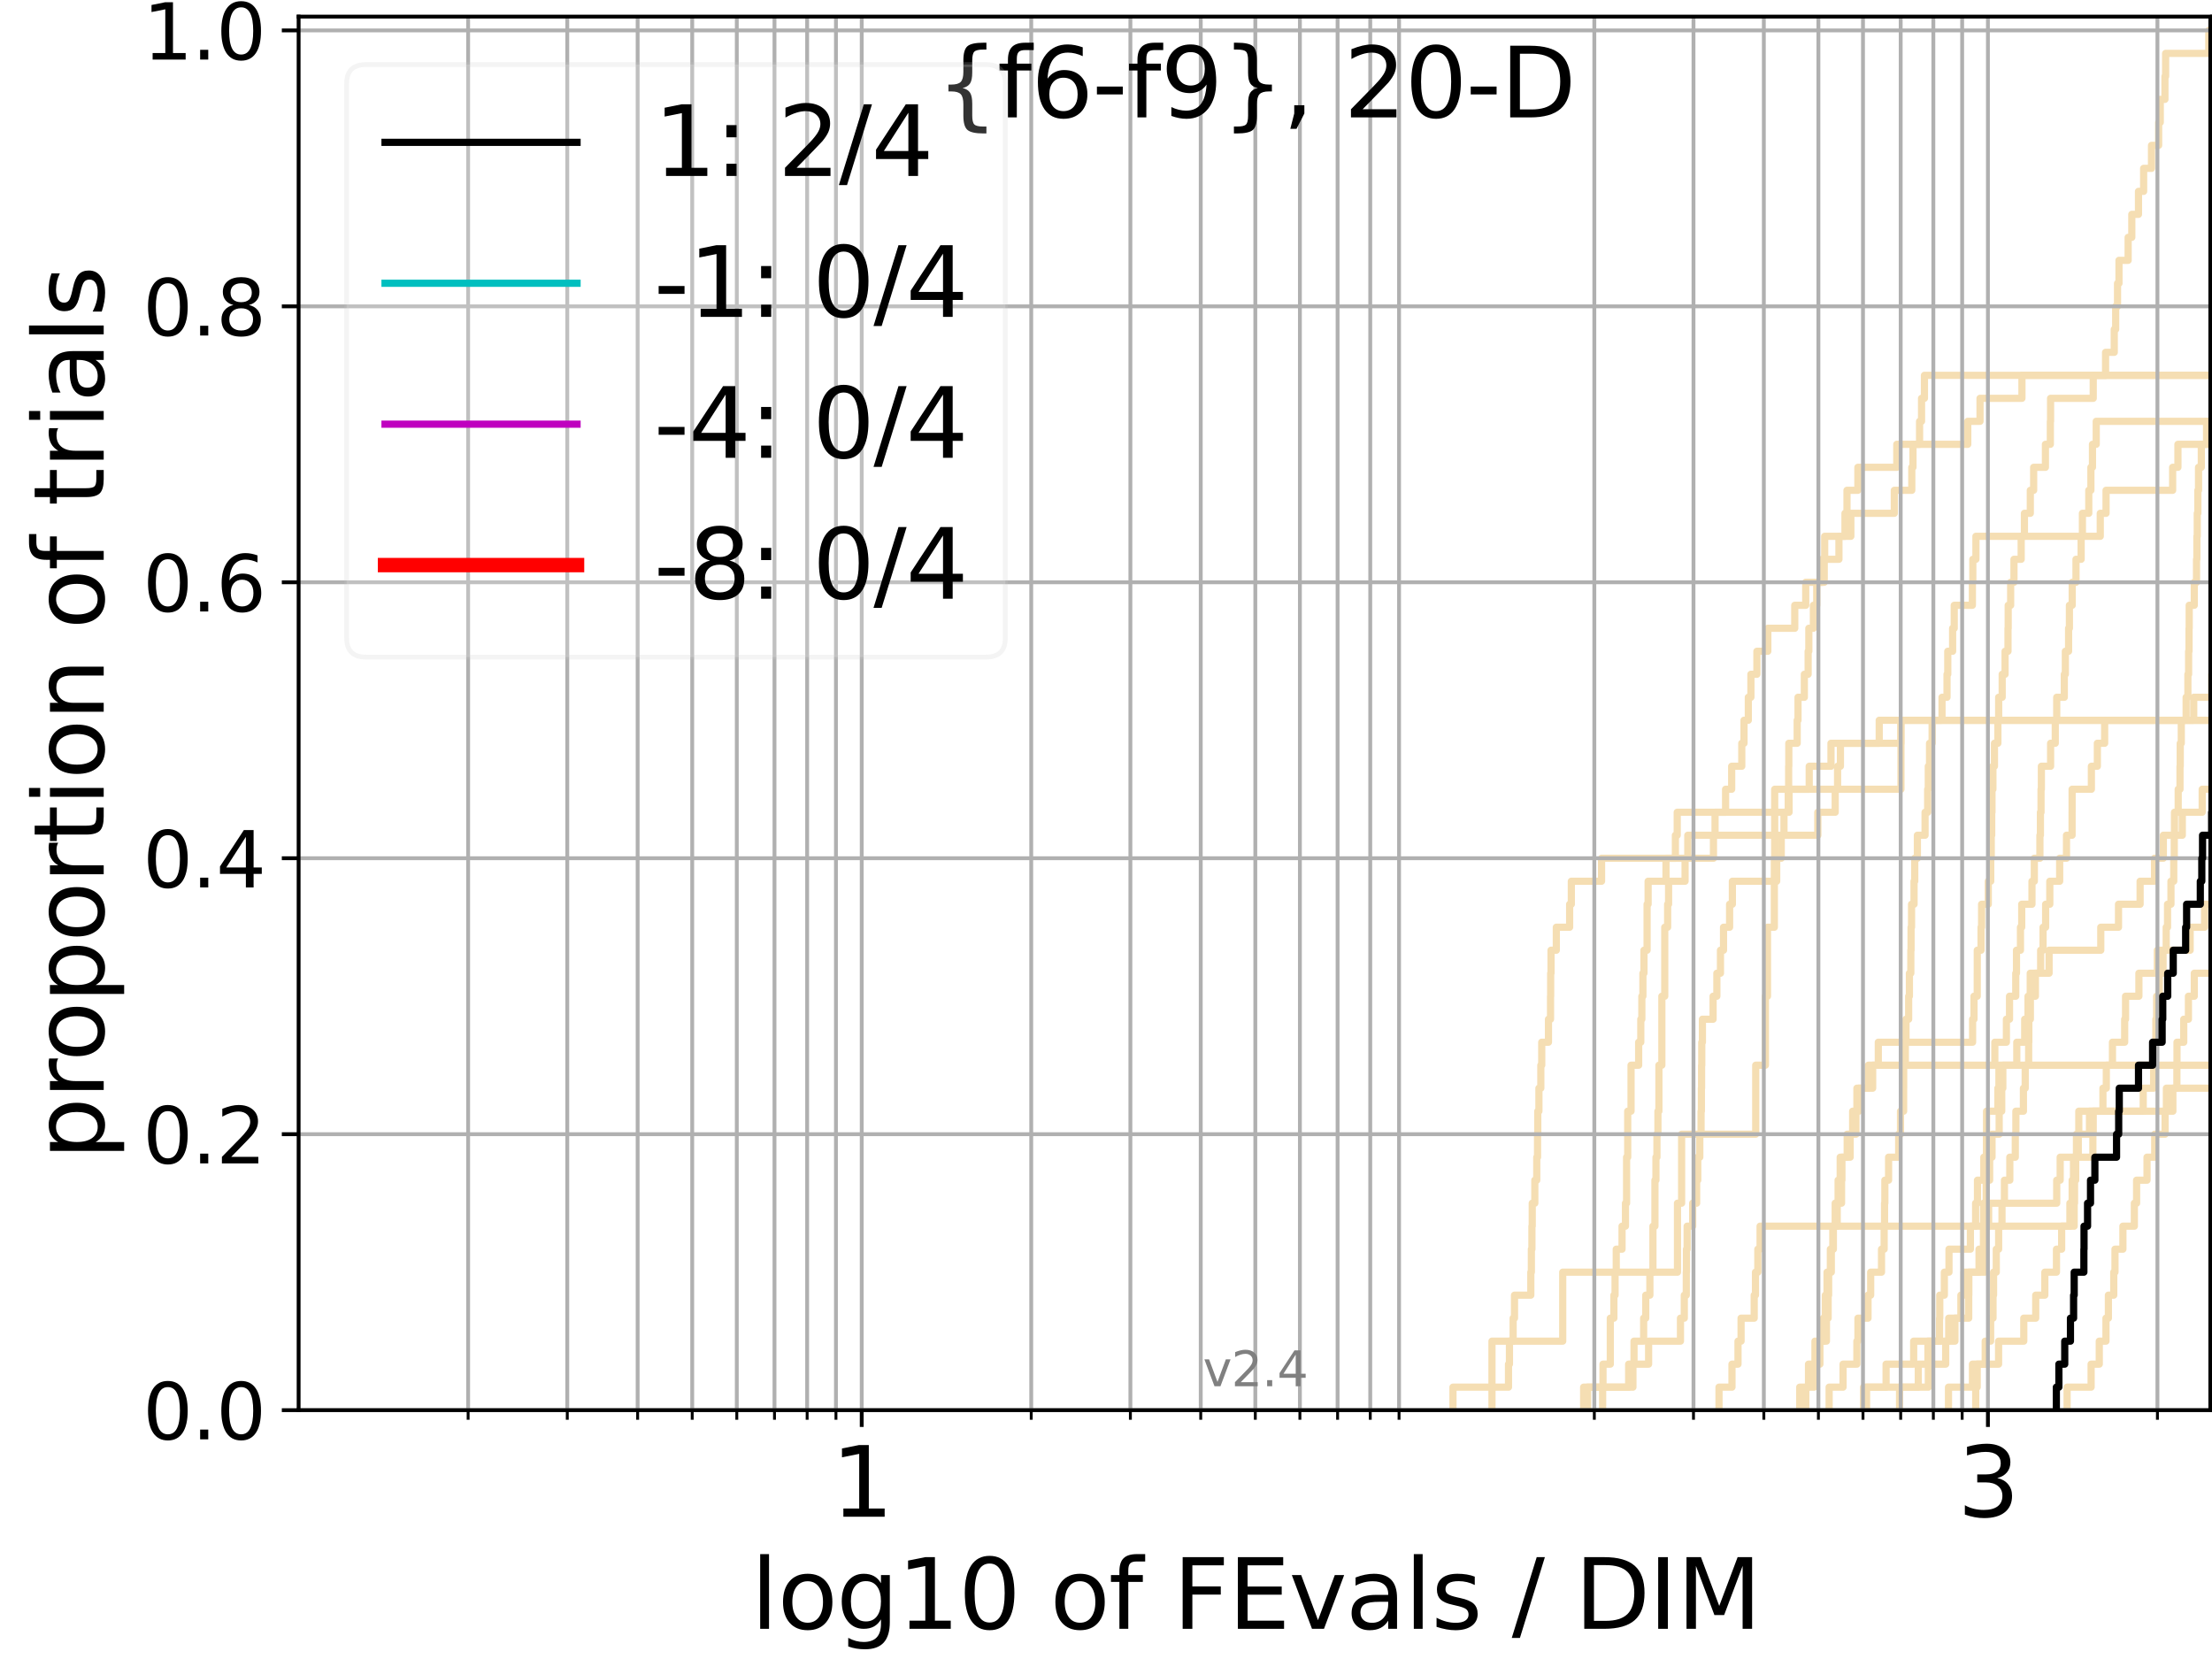 <?xml version="1.0" encoding="utf-8" standalone="no"?>
<!DOCTYPE svg PUBLIC "-//W3C//DTD SVG 1.1//EN"
  "http://www.w3.org/Graphics/SVG/1.1/DTD/svg11.dtd">
<svg height="345.6pt" version="1.1" viewBox="0 0 460.8 345.6" width="460.8pt" xmlns="http://www.w3.org/2000/svg" xmlns:xlink="http://www.w3.org/1999/xlink">
 <defs>
  <style type="text/css">*{stroke-linecap:butt;stroke-linejoin:round;}</style>
 </defs>
 <g id="figure_1">
  <g id="patch_1">
   <path d="M 0 345.6 
L 460.8 345.6 
L 460.8 0 
L 0 0 
z
" style="fill:#ffffff;"/>
  </g>
  <g id="axes_1">
   <g id="patch_2">
    <path d="M 62.208 293.76 
L 460.8 293.76 
L 460.8 3.456 
L 62.208 3.456 
z
" style="fill:#ffffff;"/>
   </g>
   <g id="line2d_1">
    <path clip-path="url(#pabe482c6bd)" d="M 329.902 293.76 
L 329.902 288.97 
L 333.93 288.97 
L 333.93 284.179 
L 335.456 284.179 
L 335.456 279.389 
L 335.456 279.389 
L 335.456 274.598 
L 336.202 274.598 
L 336.202 269.808 
L 336.448 269.808 
L 336.448 265.017 
L 336.693 265.017 
L 336.693 260.227 
L 337.902 260.227 
L 337.902 255.436 
L 338.613 255.436 
L 338.613 250.646 
L 338.848 250.646 
L 338.848 245.855 
L 338.848 245.855 
L 338.848 241.065 
L 339.082 241.065 
L 339.082 236.274 
L 339.082 236.274 
L 339.082 231.484 
L 339.777 231.484 
L 339.777 226.693 
L 339.777 226.693 
L 339.777 221.903 
L 341.363 221.903 
L 341.363 217.112 
L 341.808 217.112 
L 341.808 212.322 
L 342.028 212.322 
L 342.028 207.531 
L 342.248 207.531 
L 342.248 202.741 
L 342.467 202.741 
L 342.467 197.95 
L 343.118 197.95 
L 343.118 193.16 
L 343.118 193.16 
L 343.118 188.369 
L 343.333 188.369 
L 343.333 183.579 
L 347.057 183.579 
L 347.057 178.788 
L 349.014 178.788 
L 349.014 173.998 
L 349.397 173.998 
L 349.397 169.207 
L 372.694 169.207 
L 372.694 164.417 
L 376.893 164.417 
L 376.893 159.626 
L 381.429 159.626 
L 381.429 154.836 
L 391.476 154.836 
L 391.476 150.045 
L 391.476 150.045 
L 391.476 150.045 
L 460.8 150.045 
" style="fill:none;stroke:#f5deb3;stroke-linecap:square;stroke-width:1.5;"/>
   </g>
   <g id="line2d_2"/>
   <g id="line2d_3">
    <path clip-path="url(#pabe482c6bd)" d="M 330.721 293.76 
L 330.721 288.97 
L 339.281 288.97 
L 339.281 284.179 
L 343.435 284.179 
L 343.435 279.389 
L 350.073 279.389 
L 350.073 274.598 
L 350.872 274.598 
L 350.872 269.808 
L 351.285 269.808 
L 351.285 265.017 
L 351.32 265.017 
L 351.32 260.227 
L 351.46 260.227 
L 351.46 255.436 
L 352.614 255.436 
L 352.614 250.646 
L 353.442 250.646 
L 353.442 245.855 
L 353.676 245.855 
L 353.676 241.065 
L 354.1 241.065 
L 354.1 236.274 
L 354.364 236.274 
L 354.364 231.484 
L 354.43 231.484 
L 354.43 226.693 
L 354.471 226.693 
L 354.471 221.903 
L 354.512 221.903 
L 354.512 217.112 
L 354.643 217.112 
L 354.643 212.322 
L 356.87 212.322 
L 356.87 207.531 
L 357.655 207.531 
L 357.655 202.741 
L 358.406 202.741 
L 358.406 197.95 
L 359.041 197.95 
L 359.041 193.16 
L 360.309 193.16 
L 360.309 188.369 
L 360.884 188.369 
L 360.884 183.579 
L 370.119 183.579 
L 370.119 178.788 
L 371.065 178.788 
L 371.065 173.998 
L 371.637 173.998 
L 371.637 169.207 
L 372.521 169.207 
L 372.521 164.417 
L 372.607 164.417 
L 372.607 159.626 
L 372.642 159.626 
L 372.642 154.836 
L 374.388 154.836 
L 374.388 150.045 
L 374.56 150.045 
L 374.56 145.255 
L 375.878 145.255 
L 375.878 140.464 
L 376.67 140.464 
L 376.67 135.674 
L 376.813 135.674 
L 376.813 130.883 
L 377.763 130.883 
L 377.763 126.093 
L 378.46 126.093 
L 378.46 121.302 
L 380.021 121.302 
L 380.021 116.512 
L 383.086 116.512 
L 383.086 111.721 
L 385.564 111.721 
L 385.564 106.931 
L 394.622 106.931 
L 394.622 102.14 
L 398.261 102.14 
L 398.261 97.35 
L 398.508 97.35 
L 398.508 92.559 
L 399.884 92.559 
L 399.884 87.769 
L 400.293 87.769 
L 400.293 82.978 
L 400.897 82.978 
L 400.897 78.188 
L 400.897 78.188 
L 400.897 78.188 
L 460.8 78.188 
" style="fill:none;stroke:#f5deb3;stroke-linecap:square;stroke-width:1.5;"/>
   </g>
   <g id="line2d_4">
    <path clip-path="url(#pabe482c6bd)" d="M 395.712 293.76 
L 395.712 288.97 
L 401.707 288.97 
L 401.707 284.179 
L 405.323 284.179 
L 405.323 279.389 
L 405.954 279.389 
L 405.954 274.598 
L 410.118 274.598 
L 410.118 269.808 
L 410.143 269.808 
L 410.143 265.017 
L 412.273 265.017 
L 412.273 260.227 
L 413.189 260.227 
L 413.189 255.436 
L 413.21 255.436 
L 413.21 250.646 
L 413.76 250.646 
L 413.76 245.855 
L 414.478 245.855 
L 414.478 241.065 
L 414.976 241.065 
L 414.976 236.274 
L 416.467 236.274 
L 416.467 231.484 
L 416.995 231.484 
L 416.995 226.693 
L 417.225 226.693 
L 417.225 221.903 
L 420.134 221.903 
L 420.134 217.112 
L 421.782 217.112 
L 421.782 212.322 
L 422.476 212.322 
L 422.476 207.531 
L 422.935 207.531 
L 422.935 202.741 
L 426.863 202.741 
L 426.863 197.95 
L 437.631 197.95 
L 437.631 193.16 
L 441.325 193.16 
L 441.325 188.369 
L 445.823 188.369 
L 445.823 183.579 
L 448.826 183.579 
L 448.826 178.788 
L 450.661 178.788 
L 450.661 173.998 
L 454.615 173.998 
L 454.615 169.207 
L 458.757 169.207 
L 458.757 164.417 
L 461.8 164.417 
" style="fill:none;stroke:#f5deb3;stroke-linecap:square;stroke-width:1.5;"/>
   </g>
   <g id="line2d_5"/>
   <g id="line2d_6"/>
   <g id="line2d_7">
    <path clip-path="url(#pabe482c6bd)" d="M 376.179 293.76 
L 376.179 288.97 
L 376.744 288.97 
L 376.744 284.179 
L 379.118 284.179 
L 379.118 279.389 
L 379.847 279.389 
L 379.847 274.598 
L 380.254 274.598 
L 380.254 269.808 
L 380.605 269.808 
L 380.605 265.017 
L 381.497 265.017 
L 381.497 260.227 
L 381.925 260.227 
L 381.925 255.436 
L 382.302 255.436 
L 382.302 250.646 
L 383.631 250.646 
L 383.631 245.855 
L 383.705 245.855 
L 383.705 241.065 
L 384.804 241.065 
L 384.804 236.274 
L 386.628 236.274 
L 386.628 231.484 
L 386.828 231.484 
L 386.828 226.693 
L 389.217 226.693 
L 389.217 221.903 
L 415.559 221.903 
L 415.559 217.112 
L 417.97 217.112 
L 417.97 212.322 
L 418.622 212.322 
L 418.622 207.531 
L 419.919 207.531 
L 419.919 202.741 
L 420.071 202.741 
L 420.071 197.95 
L 420.898 197.95 
L 420.898 193.16 
L 421.16 193.16 
L 421.16 188.369 
L 423.298 188.369 
L 423.298 183.579 
L 423.787 183.579 
L 423.787 178.788 
L 424.949 178.788 
L 424.949 173.998 
L 425.058 173.998 
L 425.058 169.207 
L 425.185 169.207 
L 425.185 164.417 
L 425.257 164.417 
L 425.257 159.626 
L 427.179 159.626 
L 427.179 154.836 
L 428.15 154.836 
L 428.15 150.045 
L 428.453 150.045 
L 428.453 145.255 
L 430.033 145.255 
L 430.033 140.464 
L 430.249 140.464 
L 430.249 135.674 
L 430.924 135.674 
L 430.924 130.883 
L 431.097 130.883 
L 431.097 126.093 
L 431.68 126.093 
L 431.68 121.302 
L 432.466 121.302 
L 432.466 116.512 
L 433.539 116.512 
L 433.539 111.721 
L 433.804 111.721 
L 433.804 106.931 
L 435.13 106.931 
L 435.13 102.14 
L 435.573 102.14 
L 435.573 97.35 
L 435.901 97.35 
L 435.901 92.559 
L 436.683 92.559 
L 436.683 87.769 
L 461.8 87.769 
" style="fill:none;stroke:#f5deb3;stroke-linecap:square;stroke-width:1.5;"/>
   </g>
   <g id="line2d_8">
    <path clip-path="url(#pabe482c6bd)" style="fill:none;stroke:#f5deb3;stroke-linecap:square;stroke-width:1.5;"/>
   </g>
   <g id="line2d_9">
    <path clip-path="url(#pabe482c6bd)" d="M 374.913 293.76 
L 374.913 288.97 
L 377.909 288.97 
L 377.909 284.179 
L 378.09 284.179 
L 378.09 279.389 
L 380.482 279.389 
L 380.482 274.598 
L 380.835 274.598 
L 380.835 269.808 
L 380.938 269.808 
L 380.938 265.017 
L 381.298 265.017 
L 381.298 260.227 
L 381.81 260.227 
L 381.81 255.436 
L 382.724 255.436 
L 382.724 250.646 
L 382.912 250.646 
L 382.912 245.855 
L 383.348 245.855 
L 383.348 241.065 
L 385.425 241.065 
L 385.425 236.274 
L 385.941 236.274 
L 385.941 231.484 
L 387.227 231.484 
L 387.227 226.693 
L 390.111 226.693 
L 390.111 221.903 
L 391.285 221.903 
L 391.285 217.112 
L 410.93 217.112 
L 410.93 212.322 
L 411.217 212.322 
L 411.217 207.531 
L 411.897 207.531 
L 411.897 202.741 
L 411.902 202.741 
L 411.902 197.95 
L 412.686 197.95 
L 412.686 193.16 
L 412.804 193.16 
L 412.804 188.369 
L 414.199 188.369 
L 414.199 183.579 
L 414.708 183.579 
L 414.708 178.788 
L 414.811 178.788 
L 414.811 173.998 
L 414.911 173.998 
L 414.911 169.207 
L 414.969 169.207 
L 414.969 164.417 
L 415.159 164.417 
L 415.159 159.626 
L 415.482 159.626 
L 415.482 154.836 
L 416.196 154.836 
L 416.196 150.045 
L 416.358 150.045 
L 416.358 145.255 
L 417.093 145.255 
L 417.093 140.464 
L 417.693 140.464 
L 417.693 135.674 
L 418.302 135.674 
L 418.302 130.883 
L 418.344 130.883 
L 418.344 126.093 
L 418.857 126.093 
L 418.857 121.302 
L 419.547 121.302 
L 419.547 116.512 
L 421.049 116.512 
L 421.049 111.721 
L 421.725 111.721 
L 421.725 106.931 
L 422.95 106.931 
L 422.95 102.14 
L 423.648 102.14 
L 423.648 97.35 
L 426.098 97.35 
L 426.098 92.559 
L 427.124 92.559 
L 427.124 87.769 
L 427.172 87.769 
L 427.172 82.978 
L 436.059 82.978 
L 436.059 78.188 
L 438.629 78.188 
L 438.629 73.397 
L 440.439 73.397 
L 440.439 68.607 
L 440.734 68.607 
L 440.734 63.816 
L 441.121 63.816 
L 441.121 59.026 
L 441.423 59.026 
L 441.423 54.235 
L 443.33 54.235 
L 443.33 49.445 
L 444.093 49.445 
L 444.093 44.654 
L 445.485 44.654 
L 445.485 39.864 
L 446.557 39.864 
L 446.557 35.073 
L 448.197 35.073 
L 448.197 30.283 
L 449.685 30.283 
L 449.685 25.492 
L 450.023 25.492 
L 450.023 20.702 
L 450.997 20.702 
L 450.997 15.911 
L 451.14 15.911 
L 451.14 11.121 
L 460.135 11.121 
L 460.135 6.33 
L 460.135 6.33 
L 460.135 6.33 
L 460.8 6.33 
" style="fill:none;stroke:#f5deb3;stroke-linecap:square;stroke-width:1.5;"/>
   </g>
   <g id="line2d_10">
    <path clip-path="url(#pabe482c6bd)" style="fill:none;stroke:#f5deb3;stroke-linecap:square;stroke-width:1.5;"/>
   </g>
   <g id="line2d_11">
    <path clip-path="url(#pabe482c6bd)" d="M 388.842 293.76 
L 388.842 288.97 
L 392.905 288.97 
L 392.905 284.179 
L 398.653 284.179 
L 398.653 279.389 
L 407.253 279.389 
L 407.253 274.598 
L 408.491 274.598 
L 408.491 269.808 
L 409.136 269.808 
L 409.136 265.017 
L 413.484 265.017 
L 413.484 260.227 
L 413.551 260.227 
L 413.551 255.436 
L 414.27 255.436 
L 414.27 250.646 
L 428.451 250.646 
L 428.451 245.855 
L 429.172 245.855 
L 429.172 241.065 
L 432.945 241.065 
L 432.945 236.274 
L 435.275 236.274 
L 435.275 231.484 
L 452.649 231.484 
L 452.649 226.693 
L 461.8 226.693 
" style="fill:none;stroke:#f5deb3;stroke-linecap:square;stroke-width:1.5;"/>
   </g>
   <g id="line2d_12">
    <path clip-path="url(#pabe482c6bd)" d="M 333.856 293.76 
L 333.856 288.97 
L 340.17 288.97 
L 340.17 284.179 
L 340.398 284.179 
L 340.398 279.389 
L 342.404 279.389 
L 342.404 274.598 
L 342.84 274.598 
L 342.84 269.808 
L 343.699 269.808 
L 343.699 265.017 
L 344.335 265.017 
L 344.335 260.227 
L 344.335 260.227 
L 344.335 255.436 
L 344.754 255.436 
L 344.754 250.646 
L 344.754 250.646 
L 344.754 245.855 
L 344.962 245.855 
L 344.962 241.065 
L 345.17 241.065 
L 345.17 236.274 
L 345.376 236.274 
L 345.376 231.484 
L 345.582 231.484 
L 345.582 226.693 
L 345.582 226.693 
L 345.582 221.903 
L 346.195 221.903 
L 346.195 217.112 
L 346.195 217.112 
L 346.195 212.322 
L 346.195 212.322 
L 346.195 207.531 
L 346.8 207.531 
L 346.8 202.741 
L 346.8 202.741 
L 346.8 197.95 
L 346.8 197.95 
L 346.8 193.16 
L 347.398 193.16 
L 347.398 188.369 
L 347.596 188.369 
L 347.596 183.579 
L 351.031 183.579 
L 351.031 178.788 
L 356.948 178.788 
L 356.948 173.998 
L 378.686 173.998 
L 378.686 169.207 
L 382.307 169.207 
L 382.307 164.417 
L 382.804 164.417 
L 382.804 159.626 
L 383.394 159.626 
L 383.394 154.836 
L 395.979 154.836 
L 395.979 150.045 
L 395.979 150.045 
L 395.979 150.045 
L 460.8 150.045 
" style="fill:none;stroke:#f5deb3;stroke-linecap:square;stroke-width:1.5;"/>
   </g>
   <g id="line2d_13"/>
   <g id="line2d_14"/>
   <g id="line2d_15"/>
   <g id="line2d_16">
    <path clip-path="url(#pabe482c6bd)" style="fill:none;stroke:#f5deb3;stroke-linecap:square;stroke-width:1.5;"/>
   </g>
   <g id="line2d_17">
    <path clip-path="url(#pabe482c6bd)" style="fill:none;stroke:#f5deb3;stroke-linecap:square;stroke-width:1.5;"/>
   </g>
   <g id="line2d_18">
    <path clip-path="url(#pabe482c6bd)" d="M 302.68 293.76 
L 302.68 288.97 
L 314.248 288.97 
L 314.248 284.179 
L 314.446 284.179 
L 314.446 279.389 
L 315.215 279.389 
L 315.215 274.598 
L 315.499 274.598 
L 315.499 269.808 
L 318.896 269.808 
L 318.896 265.017 
L 319.011 265.017 
L 319.011 260.227 
L 319.126 260.227 
L 319.126 255.436 
L 319.192 255.436 
L 319.192 250.646 
L 319.731 250.646 
L 319.731 245.855 
L 320.135 245.855 
L 320.135 241.065 
L 320.296 241.065 
L 320.296 236.274 
L 320.345 236.274 
L 320.345 231.484 
L 320.585 231.484 
L 320.585 226.693 
L 320.983 226.693 
L 320.983 221.903 
L 321.172 221.903 
L 321.172 217.112 
L 322.574 217.112 
L 322.574 212.322 
L 323.003 212.322 
L 323.003 207.531 
L 323.033 207.531 
L 323.033 202.741 
L 323.109 202.741 
L 323.109 197.95 
L 324.207 197.95 
L 324.207 193.16 
L 326.986 193.16 
L 326.986 188.369 
L 327.337 188.369 
L 327.337 183.579 
L 333.634 183.579 
L 333.634 178.788 
L 351.599 178.788 
L 351.599 173.998 
L 357.276 173.998 
L 357.276 169.207 
L 359.474 169.207 
L 359.474 164.417 
L 360.739 164.417 
L 360.739 159.626 
L 362.845 159.626 
L 362.845 154.836 
L 363.31 154.836 
L 363.31 150.045 
L 364.207 150.045 
L 364.207 145.255 
L 364.746 145.255 
L 364.746 140.464 
L 365.993 140.464 
L 365.993 135.674 
L 368.268 135.674 
L 368.268 130.883 
L 373.88 130.883 
L 373.88 126.093 
L 376.168 126.093 
L 376.168 121.302 
L 379.556 121.302 
L 379.556 116.512 
L 380.116 116.512 
L 380.116 111.721 
L 384.344 111.721 
L 384.344 106.931 
L 384.763 106.931 
L 384.763 102.14 
L 387.032 102.14 
L 387.032 97.35 
L 395.135 97.35 
L 395.135 92.559 
L 409.922 92.559 
L 409.922 87.769 
L 412.474 87.769 
L 412.474 82.978 
L 421.209 82.978 
L 421.209 78.188 
L 421.209 78.188 
L 421.209 78.188 
L 460.8 78.188 
" style="fill:none;stroke:#f5deb3;stroke-linecap:square;stroke-width:1.5;"/>
   </g>
   <g id="line2d_19"/>
   <g id="line2d_20">
    <path clip-path="url(#pabe482c6bd)" d="M 405.906 293.76 
L 405.906 288.97 
L 410.9 288.97 
L 410.9 284.179 
L 416.343 284.179 
L 416.343 279.389 
L 421.591 279.389 
L 421.591 274.598 
L 424.077 274.598 
L 424.077 269.808 
L 425.977 269.808 
L 425.977 265.017 
L 428.399 265.017 
L 428.399 260.227 
L 429.48 260.227 
L 429.48 255.436 
L 431.198 255.436 
L 431.198 250.646 
L 431.671 250.646 
L 431.671 245.855 
L 431.948 245.855 
L 431.948 241.065 
L 435.984 241.065 
L 435.984 236.274 
L 436.052 236.274 
L 436.052 231.484 
L 438.078 231.484 
L 438.078 226.693 
L 438.785 226.693 
L 438.785 221.903 
L 440.065 221.903 
L 440.065 217.112 
L 442.608 217.112 
L 442.608 212.322 
L 442.792 212.322 
L 442.792 207.531 
L 445.573 207.531 
L 445.573 202.741 
L 449.414 202.741 
L 449.414 197.95 
L 456.246 197.95 
L 456.246 193.16 
L 459.252 193.16 
L 459.252 188.369 
L 461.8 188.369 
" style="fill:none;stroke:#f5deb3;stroke-linecap:square;stroke-width:1.5;"/>
   </g>
   <g id="line2d_21"/>
   <g id="line2d_22">
    <path clip-path="url(#pabe482c6bd)" d="M 411.577 293.76 
L 411.577 288.97 
L 411.884 288.97 
L 411.884 284.179 
L 413.554 284.179 
L 413.554 279.389 
L 414.685 279.389 
L 414.685 274.598 
L 415.184 274.598 
L 415.184 269.808 
L 415.293 269.808 
L 415.293 265.017 
L 415.86 265.017 
L 415.86 260.227 
L 416.353 260.227 
L 416.353 255.436 
L 417.052 255.436 
L 417.052 250.646 
L 417.56 250.646 
L 417.56 245.855 
L 418.681 245.855 
L 418.681 241.065 
L 419.823 241.065 
L 419.823 236.274 
L 419.944 236.274 
L 419.944 231.484 
L 421.516 231.484 
L 421.516 226.693 
L 421.889 226.693 
L 421.889 221.903 
L 422.606 221.903 
L 422.606 217.112 
L 422.643 217.112 
L 422.643 212.322 
L 422.963 212.322 
L 422.963 207.531 
L 424.014 207.531 
L 424.014 202.741 
L 425.105 202.741 
L 425.105 197.95 
L 425.606 197.95 
L 425.606 193.16 
L 426.146 193.16 
L 426.146 188.369 
L 427.012 188.369 
L 427.012 183.579 
L 429.066 183.579 
L 429.066 178.788 
L 430.488 178.788 
L 430.488 173.998 
L 431.653 173.998 
L 431.653 169.207 
L 431.658 169.207 
L 431.658 164.417 
L 435.673 164.417 
L 435.673 159.626 
L 436.916 159.626 
L 436.916 154.836 
L 438.438 154.836 
L 438.438 150.045 
L 456.993 150.045 
L 456.993 145.255 
L 460.749 145.255 
L 460.749 140.464 
L 461.8 140.464 
" style="fill:none;stroke:#f5deb3;stroke-linecap:square;stroke-width:1.5;"/>
   </g>
   <g id="line2d_23">
    <path clip-path="url(#pabe482c6bd)" style="fill:none;stroke:#f5deb3;stroke-linecap:square;stroke-width:1.5;"/>
   </g>
   <g id="line2d_24">
    <path clip-path="url(#pabe482c6bd)" d="M 388.215 293.76 
L 388.215 288.97 
L 399.613 288.97 
L 399.613 284.179 
L 401.622 284.179 
L 401.622 279.389 
L 404.041 279.389 
L 404.041 274.598 
L 404.088 274.598 
L 404.088 269.808 
L 405.046 269.808 
L 405.046 265.017 
L 406.011 265.017 
L 406.011 260.227 
L 410.47 260.227 
L 410.47 255.436 
L 411.558 255.436 
L 411.558 250.646 
L 411.945 250.646 
L 411.945 245.855 
L 413.265 245.855 
L 413.265 241.065 
L 413.819 241.065 
L 413.819 236.274 
L 413.839 236.274 
L 413.839 231.484 
L 416.196 231.484 
L 416.196 226.693 
L 416.414 226.693 
L 416.414 221.903 
L 461.8 221.903 
" style="fill:none;stroke:#f5deb3;stroke-linecap:square;stroke-width:1.5;"/>
   </g>
   <g id="line2d_25">
    <path clip-path="url(#pabe482c6bd)" style="fill:none;stroke:#f5deb3;stroke-linecap:square;stroke-width:1.5;"/>
   </g>
   <g id="line2d_26">
    <path clip-path="url(#pabe482c6bd)" d="M 430.617 293.76 
L 430.617 288.97 
L 435.617 288.97 
L 435.617 284.179 
L 437.318 284.179 
L 437.318 279.389 
L 438.711 279.389 
L 438.711 274.598 
L 439.215 274.598 
L 439.215 269.808 
L 440.334 269.808 
L 440.334 265.017 
L 440.588 265.017 
L 440.588 260.227 
L 442.241 260.227 
L 442.241 255.436 
L 444.626 255.436 
L 444.626 250.646 
L 445.094 250.646 
L 445.094 245.855 
L 447.265 245.855 
L 447.265 241.065 
L 448.865 241.065 
L 448.865 236.274 
L 451.029 236.274 
L 451.029 231.484 
L 451.298 231.484 
L 451.298 226.693 
L 453.487 226.693 
L 453.487 221.903 
L 453.508 221.903 
L 453.508 217.112 
L 454.914 217.112 
L 454.914 212.322 
L 455.891 212.322 
L 455.891 207.531 
L 457.112 207.531 
L 457.112 202.741 
L 461.428 202.741 
L 461.428 197.95 
L 461.8 197.95 
" style="fill:none;stroke:#f5deb3;stroke-linecap:square;stroke-width:1.5;"/>
   </g>
   <g id="line2d_27">
    <path clip-path="url(#pabe482c6bd)" d="M 381.041 293.76 
L 381.041 288.97 
L 383.941 288.97 
L 383.941 284.179 
L 386.82 284.179 
L 386.82 279.389 
L 387.045 279.389 
L 387.045 274.598 
L 389.143 274.598 
L 389.143 269.808 
L 389.697 269.808 
L 389.697 265.017 
L 391.954 265.017 
L 391.954 260.227 
L 392.506 260.227 
L 392.506 255.436 
L 392.588 255.436 
L 392.588 250.646 
L 392.65 250.646 
L 392.65 245.855 
L 393.428 245.855 
L 393.428 241.065 
L 395.533 241.065 
L 395.533 236.274 
L 395.909 236.274 
L 395.909 231.484 
L 396.561 231.484 
L 396.561 226.693 
L 396.568 226.693 
L 396.568 221.903 
L 396.915 221.903 
L 396.915 217.112 
L 397.054 217.112 
L 397.054 212.322 
L 397.607 212.322 
L 397.607 207.531 
L 397.765 207.531 
L 397.765 202.741 
L 398.059 202.741 
L 398.059 197.95 
L 398.108 197.95 
L 398.108 193.16 
L 398.209 193.16 
L 398.209 188.369 
L 398.732 188.369 
L 398.732 183.579 
L 398.877 183.579 
L 398.877 178.788 
L 399.427 178.788 
L 399.427 173.998 
L 401.026 173.998 
L 401.026 169.207 
L 401.57 169.207 
L 401.57 164.417 
L 401.697 164.417 
L 401.697 159.626 
L 401.96 159.626 
L 401.96 154.836 
L 402.497 154.836 
L 402.497 150.045 
L 404.56 150.045 
L 404.56 145.255 
L 405.6 145.255 
L 405.6 140.464 
L 405.757 140.464 
L 405.757 135.674 
L 406.767 135.674 
L 406.767 130.883 
L 407.104 130.883 
L 407.104 126.093 
L 410.884 126.093 
L 410.884 121.302 
L 410.973 121.302 
L 410.973 116.512 
L 411.622 116.512 
L 411.622 111.721 
L 437.523 111.721 
L 437.523 106.931 
L 438.73 106.931 
L 438.73 102.14 
L 452.601 102.14 
L 452.601 97.35 
L 453.702 97.35 
L 453.702 92.559 
L 459.667 92.559 
L 459.667 87.769 
L 461.8 87.769 
" style="fill:none;stroke:#f5deb3;stroke-linecap:square;stroke-width:1.5;"/>
   </g>
   <g id="line2d_28">
    <path clip-path="url(#pabe482c6bd)" d="M 358.101 293.76 
L 358.101 288.97 
L 360.805 288.97 
L 360.805 284.179 
L 362.058 284.179 
L 362.058 279.389 
L 362.698 279.389 
L 362.698 274.598 
L 365.433 274.598 
L 365.433 269.808 
L 365.698 269.808 
L 365.698 265.017 
L 366.189 265.017 
L 366.189 260.227 
L 366.657 260.227 
L 366.657 255.436 
L 432.09 255.436 
L 432.09 250.646 
L 432.167 250.646 
L 432.167 245.855 
L 432.409 245.855 
L 432.409 241.065 
L 432.566 241.065 
L 432.566 236.274 
L 433.051 236.274 
L 433.051 231.484 
L 446.473 231.484 
L 446.473 226.693 
L 448.64 226.693 
L 448.64 221.903 
L 448.998 221.903 
L 448.998 217.112 
L 449.106 217.112 
L 449.106 212.322 
L 449.269 212.322 
L 449.269 207.531 
L 449.818 207.531 
L 449.818 202.741 
L 450.607 202.741 
L 450.607 197.95 
L 451.26 197.95 
L 451.26 193.16 
L 451.538 193.16 
L 451.538 188.369 
L 452.25 188.369 
L 452.25 183.579 
L 452.834 183.579 
L 452.834 178.788 
L 452.94 178.788 
L 452.94 173.998 
L 452.985 173.998 
L 452.985 169.207 
L 453.758 169.207 
L 453.758 164.417 
L 454.132 164.417 
L 454.132 159.626 
L 454.183 159.626 
L 454.183 154.836 
L 454.402 154.836 
L 454.402 150.045 
L 455.411 150.045 
L 455.411 145.255 
L 455.777 145.255 
L 455.777 140.464 
L 455.928 140.464 
L 455.928 135.674 
L 456.016 135.674 
L 456.016 130.883 
L 456.05 130.883 
L 456.05 126.093 
L 457.109 126.093 
L 457.109 121.302 
L 457.575 121.302 
L 457.575 116.512 
L 457.65 116.512 
L 457.65 111.721 
L 457.728 111.721 
L 457.728 106.931 
L 457.854 106.931 
L 457.854 102.14 
L 457.995 102.14 
L 457.995 97.35 
L 458.575 97.35 
L 458.575 92.559 
L 460.586 92.559 
L 460.586 87.769 
L 461.8 87.769 
" style="fill:none;stroke:#f5deb3;stroke-linecap:square;stroke-width:1.5;"/>
   </g>
   <g id="line2d_29">
    <path clip-path="url(#pabe482c6bd)" d="M 310.805 293.76 
L 310.805 288.97 
L 310.805 288.97 
L 310.805 284.179 
L 310.805 284.179 
L 310.805 279.389 
L 325.543 279.389 
L 325.543 274.598 
L 325.543 274.598 
L 325.543 269.808 
L 325.543 269.808 
L 325.543 265.017 
L 349.451 265.017 
L 349.451 260.227 
L 349.451 260.227 
L 349.451 255.436 
L 349.451 255.436 
L 349.451 250.646 
L 350.314 250.646 
L 350.314 245.855 
L 350.314 245.855 
L 350.314 241.065 
L 350.314 241.065 
L 350.314 236.274 
L 365.75 236.274 
L 365.75 231.484 
L 365.75 231.484 
L 365.75 226.693 
L 365.75 226.693 
L 365.75 221.903 
L 367.77 221.903 
L 367.77 217.112 
L 367.77 217.112 
L 367.77 212.322 
L 367.77 212.322 
L 367.77 207.531 
L 368.199 207.531 
L 368.199 202.741 
L 368.199 202.741 
L 368.199 197.95 
L 368.199 197.95 
L 368.199 193.16 
L 369.628 193.16 
L 369.628 188.369 
L 369.628 188.369 
L 369.628 183.579 
L 369.628 183.579 
L 369.628 178.788 
L 369.701 178.788 
L 369.701 173.998 
L 369.701 173.998 
L 369.701 169.207 
L 369.701 169.207 
L 369.701 164.417 
L 396.004 164.417 
L 396.004 159.626 
L 396.004 159.626 
L 396.004 154.836 
L 396.004 154.836 
L 396.004 150.045 
L 396.004 150.045 
L 396.004 150.045 
L 460.8 150.045 
" style="fill:none;stroke:#f5deb3;stroke-linecap:square;stroke-width:1.5;"/>
   </g>
   <g id="line2d_30"/>
   <g id="matplotlib.axis_1">
    <g id="xtick_1">
     <g id="line2d_31">
      <path clip-path="url(#pabe482c6bd)" d="M 179.512 293.76 
L 179.512 3.456 
" style="fill:none;stroke:#b0b0b0;stroke-linecap:square;stroke-width:0.8;"/>
     </g>
     <g id="line2d_32">
      <defs>
       <path d="M 0 0 
L 0 3.5 
" id="ma4799b1f6c" style="stroke:#000000;stroke-width:0.8;"/>
      </defs>
      <g>
       <use style="stroke:#000000;stroke-width:0.8;" x="179.512" xlink:href="#ma4799b1f6c" y="293.76"/>
      </g>
     </g>
     <g id="text_1">
      <!-- 1 -->
      <g transform="translate(173.15 315.957)scale(0.2 -0.2)">
       <defs>
        <path d="M 794 531 
L 1825 531 
L 1825 4091 
L 703 3866 
L 703 4441 
L 1819 4666 
L 2450 4666 
L 2450 531 
L 3481 531 
L 3481 0 
L 794 0 
L 794 531 
z
" id="DejaVuSans-31" transform="scale(0.016)"/>
       </defs>
       <use xlink:href="#DejaVuSans-31"/>
      </g>
     </g>
    </g>
    <g id="xtick_2">
     <g id="line2d_33">
      <path clip-path="url(#pabe482c6bd)" d="M 414.12 293.76 
L 414.12 3.456 
" style="fill:none;stroke:#b0b0b0;stroke-linecap:square;stroke-width:0.8;"/>
     </g>
     <g id="line2d_34">
      <g>
       <use style="stroke:#000000;stroke-width:0.8;" x="414.12" xlink:href="#ma4799b1f6c" y="293.76"/>
      </g>
     </g>
     <g id="text_2">
      <!-- 3 -->
      <g transform="translate(407.758 315.957)scale(0.2 -0.2)">
       <defs>
        <path d="M 2597 2516 
Q 3050 2419 3304 2112 
Q 3559 1806 3559 1356 
Q 3559 666 3084 287 
Q 2609 -91 1734 -91 
Q 1441 -91 1130 -33 
Q 819 25 488 141 
L 488 750 
Q 750 597 1062 519 
Q 1375 441 1716 441 
Q 2309 441 2620 675 
Q 2931 909 2931 1356 
Q 2931 1769 2642 2001 
Q 2353 2234 1838 2234 
L 1294 2234 
L 1294 2753 
L 1863 2753 
Q 2328 2753 2575 2939 
Q 2822 3125 2822 3475 
Q 2822 3834 2567 4026 
Q 2313 4219 1838 4219 
Q 1578 4219 1281 4162 
Q 984 4106 628 3988 
L 628 4550 
Q 988 4650 1302 4700 
Q 1616 4750 1894 4750 
Q 2613 4750 3031 4423 
Q 3450 4097 3450 3541 
Q 3450 3153 3228 2886 
Q 3006 2619 2597 2516 
z
" id="DejaVuSans-33" transform="scale(0.016)"/>
       </defs>
       <use xlink:href="#DejaVuSans-33"/>
      </g>
     </g>
    </g>
    <g id="xtick_3">
     <g id="line2d_35">
      <path clip-path="url(#pabe482c6bd)" d="M 97.52 293.76 
L 97.52 3.456 
" style="fill:none;stroke:#b0b0b0;stroke-linecap:square;stroke-width:0.8;"/>
     </g>
     <g id="line2d_36">
      <defs>
       <path d="M 0 0 
L 0 2 
" id="mbab5cd0e4b" style="stroke:#000000;stroke-width:0.6;"/>
      </defs>
      <g>
       <use style="stroke:#000000;stroke-width:0.6;" x="97.52" xlink:href="#mbab5cd0e4b" y="293.76"/>
      </g>
     </g>
    </g>
    <g id="xtick_4">
     <g id="line2d_37">
      <path clip-path="url(#pabe482c6bd)" d="M 118.176 293.76 
L 118.176 3.456 
" style="fill:none;stroke:#b0b0b0;stroke-linecap:square;stroke-width:0.8;"/>
     </g>
     <g id="line2d_38">
      <g>
       <use style="stroke:#000000;stroke-width:0.6;" x="118.176" xlink:href="#mbab5cd0e4b" y="293.76"/>
      </g>
     </g>
    </g>
    <g id="xtick_5">
     <g id="line2d_39">
      <path clip-path="url(#pabe482c6bd)" d="M 132.832 293.76 
L 132.832 3.456 
" style="fill:none;stroke:#b0b0b0;stroke-linecap:square;stroke-width:0.8;"/>
     </g>
     <g id="line2d_40">
      <g>
       <use style="stroke:#000000;stroke-width:0.6;" x="132.832" xlink:href="#mbab5cd0e4b" y="293.76"/>
      </g>
     </g>
    </g>
    <g id="xtick_6">
     <g id="line2d_41">
      <path clip-path="url(#pabe482c6bd)" d="M 144.2 293.76 
L 144.2 3.456 
" style="fill:none;stroke:#b0b0b0;stroke-linecap:square;stroke-width:0.8;"/>
     </g>
     <g id="line2d_42">
      <g>
       <use style="stroke:#000000;stroke-width:0.6;" x="144.2" xlink:href="#mbab5cd0e4b" y="293.76"/>
      </g>
     </g>
    </g>
    <g id="xtick_7">
     <g id="line2d_43">
      <path clip-path="url(#pabe482c6bd)" d="M 153.488 293.76 
L 153.488 3.456 
" style="fill:none;stroke:#b0b0b0;stroke-linecap:square;stroke-width:0.8;"/>
     </g>
     <g id="line2d_44">
      <g>
       <use style="stroke:#000000;stroke-width:0.6;" x="153.488" xlink:href="#mbab5cd0e4b" y="293.76"/>
      </g>
     </g>
    </g>
    <g id="xtick_8">
     <g id="line2d_45">
      <path clip-path="url(#pabe482c6bd)" d="M 161.341 293.76 
L 161.341 3.456 
" style="fill:none;stroke:#b0b0b0;stroke-linecap:square;stroke-width:0.8;"/>
     </g>
     <g id="line2d_46">
      <g>
       <use style="stroke:#000000;stroke-width:0.6;" x="161.341" xlink:href="#mbab5cd0e4b" y="293.76"/>
      </g>
     </g>
    </g>
    <g id="xtick_9">
     <g id="line2d_47">
      <path clip-path="url(#pabe482c6bd)" d="M 168.144 293.76 
L 168.144 3.456 
" style="fill:none;stroke:#b0b0b0;stroke-linecap:square;stroke-width:0.8;"/>
     </g>
     <g id="line2d_48">
      <g>
       <use style="stroke:#000000;stroke-width:0.6;" x="168.144" xlink:href="#mbab5cd0e4b" y="293.76"/>
      </g>
     </g>
    </g>
    <g id="xtick_10">
     <g id="line2d_49">
      <path clip-path="url(#pabe482c6bd)" d="M 174.144 293.76 
L 174.144 3.456 
" style="fill:none;stroke:#b0b0b0;stroke-linecap:square;stroke-width:0.8;"/>
     </g>
     <g id="line2d_50">
      <g>
       <use style="stroke:#000000;stroke-width:0.6;" x="174.144" xlink:href="#mbab5cd0e4b" y="293.76"/>
      </g>
     </g>
    </g>
    <g id="xtick_11">
     <g id="line2d_51">
      <path clip-path="url(#pabe482c6bd)" d="M 214.824 293.76 
L 214.824 3.456 
" style="fill:none;stroke:#b0b0b0;stroke-linecap:square;stroke-width:0.8;"/>
     </g>
     <g id="line2d_52">
      <g>
       <use style="stroke:#000000;stroke-width:0.6;" x="214.824" xlink:href="#mbab5cd0e4b" y="293.76"/>
      </g>
     </g>
    </g>
    <g id="xtick_12">
     <g id="line2d_53">
      <path clip-path="url(#pabe482c6bd)" d="M 235.48 293.76 
L 235.48 3.456 
" style="fill:none;stroke:#b0b0b0;stroke-linecap:square;stroke-width:0.8;"/>
     </g>
     <g id="line2d_54">
      <g>
       <use style="stroke:#000000;stroke-width:0.6;" x="235.48" xlink:href="#mbab5cd0e4b" y="293.76"/>
      </g>
     </g>
    </g>
    <g id="xtick_13">
     <g id="line2d_55">
      <path clip-path="url(#pabe482c6bd)" d="M 250.136 293.76 
L 250.136 3.456 
" style="fill:none;stroke:#b0b0b0;stroke-linecap:square;stroke-width:0.8;"/>
     </g>
     <g id="line2d_56">
      <g>
       <use style="stroke:#000000;stroke-width:0.6;" x="250.136" xlink:href="#mbab5cd0e4b" y="293.76"/>
      </g>
     </g>
    </g>
    <g id="xtick_14">
     <g id="line2d_57">
      <path clip-path="url(#pabe482c6bd)" d="M 261.504 293.76 
L 261.504 3.456 
" style="fill:none;stroke:#b0b0b0;stroke-linecap:square;stroke-width:0.8;"/>
     </g>
     <g id="line2d_58">
      <g>
       <use style="stroke:#000000;stroke-width:0.6;" x="261.504" xlink:href="#mbab5cd0e4b" y="293.76"/>
      </g>
     </g>
    </g>
    <g id="xtick_15">
     <g id="line2d_59">
      <path clip-path="url(#pabe482c6bd)" d="M 270.792 293.76 
L 270.792 3.456 
" style="fill:none;stroke:#b0b0b0;stroke-linecap:square;stroke-width:0.8;"/>
     </g>
     <g id="line2d_60">
      <g>
       <use style="stroke:#000000;stroke-width:0.6;" x="270.792" xlink:href="#mbab5cd0e4b" y="293.76"/>
      </g>
     </g>
    </g>
    <g id="xtick_16">
     <g id="line2d_61">
      <path clip-path="url(#pabe482c6bd)" d="M 278.645 293.76 
L 278.645 3.456 
" style="fill:none;stroke:#b0b0b0;stroke-linecap:square;stroke-width:0.8;"/>
     </g>
     <g id="line2d_62">
      <g>
       <use style="stroke:#000000;stroke-width:0.6;" x="278.645" xlink:href="#mbab5cd0e4b" y="293.76"/>
      </g>
     </g>
    </g>
    <g id="xtick_17">
     <g id="line2d_63">
      <path clip-path="url(#pabe482c6bd)" d="M 285.448 293.76 
L 285.448 3.456 
" style="fill:none;stroke:#b0b0b0;stroke-linecap:square;stroke-width:0.8;"/>
     </g>
     <g id="line2d_64">
      <g>
       <use style="stroke:#000000;stroke-width:0.6;" x="285.448" xlink:href="#mbab5cd0e4b" y="293.76"/>
      </g>
     </g>
    </g>
    <g id="xtick_18">
     <g id="line2d_65">
      <path clip-path="url(#pabe482c6bd)" d="M 291.448 293.76 
L 291.448 3.456 
" style="fill:none;stroke:#b0b0b0;stroke-linecap:square;stroke-width:0.8;"/>
     </g>
     <g id="line2d_66">
      <g>
       <use style="stroke:#000000;stroke-width:0.6;" x="291.448" xlink:href="#mbab5cd0e4b" y="293.76"/>
      </g>
     </g>
    </g>
    <g id="xtick_19">
     <g id="line2d_67">
      <path clip-path="url(#pabe482c6bd)" d="M 332.128 293.76 
L 332.128 3.456 
" style="fill:none;stroke:#b0b0b0;stroke-linecap:square;stroke-width:0.8;"/>
     </g>
     <g id="line2d_68">
      <g>
       <use style="stroke:#000000;stroke-width:0.6;" x="332.128" xlink:href="#mbab5cd0e4b" y="293.76"/>
      </g>
     </g>
    </g>
    <g id="xtick_20">
     <g id="line2d_69">
      <path clip-path="url(#pabe482c6bd)" d="M 352.784 293.76 
L 352.784 3.456 
" style="fill:none;stroke:#b0b0b0;stroke-linecap:square;stroke-width:0.8;"/>
     </g>
     <g id="line2d_70">
      <g>
       <use style="stroke:#000000;stroke-width:0.6;" x="352.784" xlink:href="#mbab5cd0e4b" y="293.76"/>
      </g>
     </g>
    </g>
    <g id="xtick_21">
     <g id="line2d_71">
      <path clip-path="url(#pabe482c6bd)" d="M 367.44 293.76 
L 367.44 3.456 
" style="fill:none;stroke:#b0b0b0;stroke-linecap:square;stroke-width:0.8;"/>
     </g>
     <g id="line2d_72">
      <g>
       <use style="stroke:#000000;stroke-width:0.6;" x="367.44" xlink:href="#mbab5cd0e4b" y="293.76"/>
      </g>
     </g>
    </g>
    <g id="xtick_22">
     <g id="line2d_73">
      <path clip-path="url(#pabe482c6bd)" d="M 378.808 293.76 
L 378.808 3.456 
" style="fill:none;stroke:#b0b0b0;stroke-linecap:square;stroke-width:0.8;"/>
     </g>
     <g id="line2d_74">
      <g>
       <use style="stroke:#000000;stroke-width:0.6;" x="378.808" xlink:href="#mbab5cd0e4b" y="293.76"/>
      </g>
     </g>
    </g>
    <g id="xtick_23">
     <g id="line2d_75">
      <path clip-path="url(#pabe482c6bd)" d="M 388.096 293.76 
L 388.096 3.456 
" style="fill:none;stroke:#b0b0b0;stroke-linecap:square;stroke-width:0.8;"/>
     </g>
     <g id="line2d_76">
      <g>
       <use style="stroke:#000000;stroke-width:0.6;" x="388.096" xlink:href="#mbab5cd0e4b" y="293.76"/>
      </g>
     </g>
    </g>
    <g id="xtick_24">
     <g id="line2d_77">
      <path clip-path="url(#pabe482c6bd)" d="M 395.949 293.76 
L 395.949 3.456 
" style="fill:none;stroke:#b0b0b0;stroke-linecap:square;stroke-width:0.8;"/>
     </g>
     <g id="line2d_78">
      <g>
       <use style="stroke:#000000;stroke-width:0.6;" x="395.949" xlink:href="#mbab5cd0e4b" y="293.76"/>
      </g>
     </g>
    </g>
    <g id="xtick_25">
     <g id="line2d_79">
      <path clip-path="url(#pabe482c6bd)" d="M 402.752 293.76 
L 402.752 3.456 
" style="fill:none;stroke:#b0b0b0;stroke-linecap:square;stroke-width:0.8;"/>
     </g>
     <g id="line2d_80">
      <g>
       <use style="stroke:#000000;stroke-width:0.6;" x="402.752" xlink:href="#mbab5cd0e4b" y="293.76"/>
      </g>
     </g>
    </g>
    <g id="xtick_26">
     <g id="line2d_81">
      <path clip-path="url(#pabe482c6bd)" d="M 408.753 293.76 
L 408.753 3.456 
" style="fill:none;stroke:#b0b0b0;stroke-linecap:square;stroke-width:0.8;"/>
     </g>
     <g id="line2d_82">
      <g>
       <use style="stroke:#000000;stroke-width:0.6;" x="408.753" xlink:href="#mbab5cd0e4b" y="293.76"/>
      </g>
     </g>
    </g>
    <g id="xtick_27">
     <g id="line2d_83">
      <path clip-path="url(#pabe482c6bd)" d="M 449.432 293.76 
L 449.432 3.456 
" style="fill:none;stroke:#b0b0b0;stroke-linecap:square;stroke-width:0.8;"/>
     </g>
     <g id="line2d_84">
      <g>
       <use style="stroke:#000000;stroke-width:0.6;" x="449.432" xlink:href="#mbab5cd0e4b" y="293.76"/>
      </g>
     </g>
    </g>
    <g id="text_3">
     <!-- log10 of FEvals / DIM -->
     <g transform="translate(156.431 339.313)scale(0.2 -0.2)">
      <defs>
       <path d="M 603 4863 
L 1178 4863 
L 1178 0 
L 603 0 
L 603 4863 
z
" id="DejaVuSans-6c" transform="scale(0.016)"/>
       <path d="M 1959 3097 
Q 1497 3097 1228 2736 
Q 959 2375 959 1747 
Q 959 1119 1226 758 
Q 1494 397 1959 397 
Q 2419 397 2687 759 
Q 2956 1122 2956 1747 
Q 2956 2369 2687 2733 
Q 2419 3097 1959 3097 
z
M 1959 3584 
Q 2709 3584 3137 3096 
Q 3566 2609 3566 1747 
Q 3566 888 3137 398 
Q 2709 -91 1959 -91 
Q 1206 -91 779 398 
Q 353 888 353 1747 
Q 353 2609 779 3096 
Q 1206 3584 1959 3584 
z
" id="DejaVuSans-6f" transform="scale(0.016)"/>
       <path d="M 2906 1791 
Q 2906 2416 2648 2759 
Q 2391 3103 1925 3103 
Q 1463 3103 1205 2759 
Q 947 2416 947 1791 
Q 947 1169 1205 825 
Q 1463 481 1925 481 
Q 2391 481 2648 825 
Q 2906 1169 2906 1791 
z
M 3481 434 
Q 3481 -459 3084 -895 
Q 2688 -1331 1869 -1331 
Q 1566 -1331 1297 -1286 
Q 1028 -1241 775 -1147 
L 775 -588 
Q 1028 -725 1275 -790 
Q 1522 -856 1778 -856 
Q 2344 -856 2625 -561 
Q 2906 -266 2906 331 
L 2906 616 
Q 2728 306 2450 153 
Q 2172 0 1784 0 
Q 1141 0 747 490 
Q 353 981 353 1791 
Q 353 2603 747 3093 
Q 1141 3584 1784 3584 
Q 2172 3584 2450 3431 
Q 2728 3278 2906 2969 
L 2906 3500 
L 3481 3500 
L 3481 434 
z
" id="DejaVuSans-67" transform="scale(0.016)"/>
       <path d="M 2034 4250 
Q 1547 4250 1301 3770 
Q 1056 3291 1056 2328 
Q 1056 1369 1301 889 
Q 1547 409 2034 409 
Q 2525 409 2770 889 
Q 3016 1369 3016 2328 
Q 3016 3291 2770 3770 
Q 2525 4250 2034 4250 
z
M 2034 4750 
Q 2819 4750 3233 4129 
Q 3647 3509 3647 2328 
Q 3647 1150 3233 529 
Q 2819 -91 2034 -91 
Q 1250 -91 836 529 
Q 422 1150 422 2328 
Q 422 3509 836 4129 
Q 1250 4750 2034 4750 
z
" id="DejaVuSans-30" transform="scale(0.016)"/>
       <path id="DejaVuSans-20" transform="scale(0.016)"/>
       <path d="M 2375 4863 
L 2375 4384 
L 1825 4384 
Q 1516 4384 1395 4259 
Q 1275 4134 1275 3809 
L 1275 3500 
L 2222 3500 
L 2222 3053 
L 1275 3053 
L 1275 0 
L 697 0 
L 697 3053 
L 147 3053 
L 147 3500 
L 697 3500 
L 697 3744 
Q 697 4328 969 4595 
Q 1241 4863 1831 4863 
L 2375 4863 
z
" id="DejaVuSans-66" transform="scale(0.016)"/>
       <path d="M 628 4666 
L 3309 4666 
L 3309 4134 
L 1259 4134 
L 1259 2759 
L 3109 2759 
L 3109 2228 
L 1259 2228 
L 1259 0 
L 628 0 
L 628 4666 
z
" id="DejaVuSans-46" transform="scale(0.016)"/>
       <path d="M 628 4666 
L 3578 4666 
L 3578 4134 
L 1259 4134 
L 1259 2753 
L 3481 2753 
L 3481 2222 
L 1259 2222 
L 1259 531 
L 3634 531 
L 3634 0 
L 628 0 
L 628 4666 
z
" id="DejaVuSans-45" transform="scale(0.016)"/>
       <path d="M 191 3500 
L 800 3500 
L 1894 563 
L 2988 3500 
L 3597 3500 
L 2284 0 
L 1503 0 
L 191 3500 
z
" id="DejaVuSans-76" transform="scale(0.016)"/>
       <path d="M 2194 1759 
Q 1497 1759 1228 1600 
Q 959 1441 959 1056 
Q 959 750 1161 570 
Q 1363 391 1709 391 
Q 2188 391 2477 730 
Q 2766 1069 2766 1631 
L 2766 1759 
L 2194 1759 
z
M 3341 1997 
L 3341 0 
L 2766 0 
L 2766 531 
Q 2569 213 2275 61 
Q 1981 -91 1556 -91 
Q 1019 -91 701 211 
Q 384 513 384 1019 
Q 384 1609 779 1909 
Q 1175 2209 1959 2209 
L 2766 2209 
L 2766 2266 
Q 2766 2663 2505 2880 
Q 2244 3097 1772 3097 
Q 1472 3097 1187 3025 
Q 903 2953 641 2809 
L 641 3341 
Q 956 3463 1253 3523 
Q 1550 3584 1831 3584 
Q 2591 3584 2966 3190 
Q 3341 2797 3341 1997 
z
" id="DejaVuSans-61" transform="scale(0.016)"/>
       <path d="M 2834 3397 
L 2834 2853 
Q 2591 2978 2328 3040 
Q 2066 3103 1784 3103 
Q 1356 3103 1142 2972 
Q 928 2841 928 2578 
Q 928 2378 1081 2264 
Q 1234 2150 1697 2047 
L 1894 2003 
Q 2506 1872 2764 1633 
Q 3022 1394 3022 966 
Q 3022 478 2636 193 
Q 2250 -91 1575 -91 
Q 1294 -91 989 -36 
Q 684 19 347 128 
L 347 722 
Q 666 556 975 473 
Q 1284 391 1588 391 
Q 1994 391 2212 530 
Q 2431 669 2431 922 
Q 2431 1156 2273 1281 
Q 2116 1406 1581 1522 
L 1381 1569 
Q 847 1681 609 1914 
Q 372 2147 372 2553 
Q 372 3047 722 3315 
Q 1072 3584 1716 3584 
Q 2034 3584 2315 3537 
Q 2597 3491 2834 3397 
z
" id="DejaVuSans-73" transform="scale(0.016)"/>
       <path d="M 1625 4666 
L 2156 4666 
L 531 -594 
L 0 -594 
L 1625 4666 
z
" id="DejaVuSans-2f" transform="scale(0.016)"/>
       <path d="M 1259 4147 
L 1259 519 
L 2022 519 
Q 2988 519 3436 956 
Q 3884 1394 3884 2338 
Q 3884 3275 3436 3711 
Q 2988 4147 2022 4147 
L 1259 4147 
z
M 628 4666 
L 1925 4666 
Q 3281 4666 3915 4102 
Q 4550 3538 4550 2338 
Q 4550 1131 3912 565 
Q 3275 0 1925 0 
L 628 0 
L 628 4666 
z
" id="DejaVuSans-44" transform="scale(0.016)"/>
       <path d="M 628 4666 
L 1259 4666 
L 1259 0 
L 628 0 
L 628 4666 
z
" id="DejaVuSans-49" transform="scale(0.016)"/>
       <path d="M 628 4666 
L 1569 4666 
L 2759 1491 
L 3956 4666 
L 4897 4666 
L 4897 0 
L 4281 0 
L 4281 4097 
L 3078 897 
L 2444 897 
L 1241 4097 
L 1241 0 
L 628 0 
L 628 4666 
z
" id="DejaVuSans-4d" transform="scale(0.016)"/>
      </defs>
      <use xlink:href="#DejaVuSans-6c"/>
      <use x="27.783" xlink:href="#DejaVuSans-6f"/>
      <use x="88.965" xlink:href="#DejaVuSans-67"/>
      <use x="152.441" xlink:href="#DejaVuSans-31"/>
      <use x="216.064" xlink:href="#DejaVuSans-30"/>
      <use x="279.688" xlink:href="#DejaVuSans-20"/>
      <use x="311.475" xlink:href="#DejaVuSans-6f"/>
      <use x="372.656" xlink:href="#DejaVuSans-66"/>
      <use x="407.861" xlink:href="#DejaVuSans-20"/>
      <use x="439.648" xlink:href="#DejaVuSans-46"/>
      <use x="497.168" xlink:href="#DejaVuSans-45"/>
      <use x="560.352" xlink:href="#DejaVuSans-76"/>
      <use x="619.531" xlink:href="#DejaVuSans-61"/>
      <use x="680.811" xlink:href="#DejaVuSans-6c"/>
      <use x="708.594" xlink:href="#DejaVuSans-73"/>
      <use x="760.693" xlink:href="#DejaVuSans-20"/>
      <use x="792.48" xlink:href="#DejaVuSans-2f"/>
      <use x="826.172" xlink:href="#DejaVuSans-20"/>
      <use x="857.959" xlink:href="#DejaVuSans-44"/>
      <use x="934.961" xlink:href="#DejaVuSans-49"/>
      <use x="964.453" xlink:href="#DejaVuSans-4d"/>
     </g>
    </g>
   </g>
   <g id="matplotlib.axis_2">
    <g id="ytick_1">
     <g id="line2d_85">
      <path clip-path="url(#pabe482c6bd)" d="M 62.208 293.76 
L 460.8 293.76 
" style="fill:none;stroke:#b0b0b0;stroke-linecap:square;stroke-width:0.8;"/>
     </g>
     <g id="line2d_86">
      <defs>
       <path d="M 0 0 
L -3.5 0 
" id="mfa9a352596" style="stroke:#000000;stroke-width:0.8;"/>
      </defs>
      <g>
       <use style="stroke:#000000;stroke-width:0.8;" x="62.208" xlink:href="#mfa9a352596" y="293.76"/>
      </g>
     </g>
     <g id="text_4">
      <!-- 0.0 -->
      <g transform="translate(29.763 299.839)scale(0.16 -0.16)">
       <defs>
        <path d="M 684 794 
L 1344 794 
L 1344 0 
L 684 0 
L 684 794 
z
" id="DejaVuSans-2e" transform="scale(0.016)"/>
       </defs>
       <use xlink:href="#DejaVuSans-30"/>
       <use x="63.623" xlink:href="#DejaVuSans-2e"/>
       <use x="95.41" xlink:href="#DejaVuSans-30"/>
      </g>
     </g>
    </g>
    <g id="ytick_2">
     <g id="line2d_87">
      <path clip-path="url(#pabe482c6bd)" d="M 62.208 236.274 
L 460.8 236.274 
" style="fill:none;stroke:#b0b0b0;stroke-linecap:square;stroke-width:0.8;"/>
     </g>
     <g id="line2d_88">
      <g>
       <use style="stroke:#000000;stroke-width:0.8;" x="62.208" xlink:href="#mfa9a352596" y="236.274"/>
      </g>
     </g>
     <g id="text_5">
      <!-- 0.2 -->
      <g transform="translate(29.763 242.353)scale(0.16 -0.16)">
       <defs>
        <path d="M 1228 531 
L 3431 531 
L 3431 0 
L 469 0 
L 469 531 
Q 828 903 1448 1529 
Q 2069 2156 2228 2338 
Q 2531 2678 2651 2914 
Q 2772 3150 2772 3378 
Q 2772 3750 2511 3984 
Q 2250 4219 1831 4219 
Q 1534 4219 1204 4116 
Q 875 4013 500 3803 
L 500 4441 
Q 881 4594 1212 4672 
Q 1544 4750 1819 4750 
Q 2544 4750 2975 4387 
Q 3406 4025 3406 3419 
Q 3406 3131 3298 2873 
Q 3191 2616 2906 2266 
Q 2828 2175 2409 1742 
Q 1991 1309 1228 531 
z
" id="DejaVuSans-32" transform="scale(0.016)"/>
       </defs>
       <use xlink:href="#DejaVuSans-30"/>
       <use x="63.623" xlink:href="#DejaVuSans-2e"/>
       <use x="95.41" xlink:href="#DejaVuSans-32"/>
      </g>
     </g>
    </g>
    <g id="ytick_3">
     <g id="line2d_89">
      <path clip-path="url(#pabe482c6bd)" d="M 62.208 178.788 
L 460.8 178.788 
" style="fill:none;stroke:#b0b0b0;stroke-linecap:square;stroke-width:0.8;"/>
     </g>
     <g id="line2d_90">
      <g>
       <use style="stroke:#000000;stroke-width:0.8;" x="62.208" xlink:href="#mfa9a352596" y="178.788"/>
      </g>
     </g>
     <g id="text_6">
      <!-- 0.4 -->
      <g transform="translate(29.763 184.867)scale(0.16 -0.16)">
       <defs>
        <path d="M 2419 4116 
L 825 1625 
L 2419 1625 
L 2419 4116 
z
M 2253 4666 
L 3047 4666 
L 3047 1625 
L 3713 1625 
L 3713 1100 
L 3047 1100 
L 3047 0 
L 2419 0 
L 2419 1100 
L 313 1100 
L 313 1709 
L 2253 4666 
z
" id="DejaVuSans-34" transform="scale(0.016)"/>
       </defs>
       <use xlink:href="#DejaVuSans-30"/>
       <use x="63.623" xlink:href="#DejaVuSans-2e"/>
       <use x="95.41" xlink:href="#DejaVuSans-34"/>
      </g>
     </g>
    </g>
    <g id="ytick_4">
     <g id="line2d_91">
      <path clip-path="url(#pabe482c6bd)" d="M 62.208 121.302 
L 460.8 121.302 
" style="fill:none;stroke:#b0b0b0;stroke-linecap:square;stroke-width:0.8;"/>
     </g>
     <g id="line2d_92">
      <g>
       <use style="stroke:#000000;stroke-width:0.8;" x="62.208" xlink:href="#mfa9a352596" y="121.302"/>
      </g>
     </g>
     <g id="text_7">
      <!-- 0.6 -->
      <g transform="translate(29.763 127.381)scale(0.16 -0.16)">
       <defs>
        <path d="M 2113 2584 
Q 1688 2584 1439 2293 
Q 1191 2003 1191 1497 
Q 1191 994 1439 701 
Q 1688 409 2113 409 
Q 2538 409 2786 701 
Q 3034 994 3034 1497 
Q 3034 2003 2786 2293 
Q 2538 2584 2113 2584 
z
M 3366 4563 
L 3366 3988 
Q 3128 4100 2886 4159 
Q 2644 4219 2406 4219 
Q 1781 4219 1451 3797 
Q 1122 3375 1075 2522 
Q 1259 2794 1537 2939 
Q 1816 3084 2150 3084 
Q 2853 3084 3261 2657 
Q 3669 2231 3669 1497 
Q 3669 778 3244 343 
Q 2819 -91 2113 -91 
Q 1303 -91 875 529 
Q 447 1150 447 2328 
Q 447 3434 972 4092 
Q 1497 4750 2381 4750 
Q 2619 4750 2861 4703 
Q 3103 4656 3366 4563 
z
" id="DejaVuSans-36" transform="scale(0.016)"/>
       </defs>
       <use xlink:href="#DejaVuSans-30"/>
       <use x="63.623" xlink:href="#DejaVuSans-2e"/>
       <use x="95.41" xlink:href="#DejaVuSans-36"/>
      </g>
     </g>
    </g>
    <g id="ytick_5">
     <g id="line2d_93">
      <path clip-path="url(#pabe482c6bd)" d="M 62.208 63.816 
L 460.8 63.816 
" style="fill:none;stroke:#b0b0b0;stroke-linecap:square;stroke-width:0.8;"/>
     </g>
     <g id="line2d_94">
      <g>
       <use style="stroke:#000000;stroke-width:0.8;" x="62.208" xlink:href="#mfa9a352596" y="63.816"/>
      </g>
     </g>
     <g id="text_8">
      <!-- 0.8 -->
      <g transform="translate(29.763 69.895)scale(0.16 -0.16)">
       <defs>
        <path d="M 2034 2216 
Q 1584 2216 1326 1975 
Q 1069 1734 1069 1313 
Q 1069 891 1326 650 
Q 1584 409 2034 409 
Q 2484 409 2743 651 
Q 3003 894 3003 1313 
Q 3003 1734 2745 1975 
Q 2488 2216 2034 2216 
z
M 1403 2484 
Q 997 2584 770 2862 
Q 544 3141 544 3541 
Q 544 4100 942 4425 
Q 1341 4750 2034 4750 
Q 2731 4750 3128 4425 
Q 3525 4100 3525 3541 
Q 3525 3141 3298 2862 
Q 3072 2584 2669 2484 
Q 3125 2378 3379 2068 
Q 3634 1759 3634 1313 
Q 3634 634 3220 271 
Q 2806 -91 2034 -91 
Q 1263 -91 848 271 
Q 434 634 434 1313 
Q 434 1759 690 2068 
Q 947 2378 1403 2484 
z
M 1172 3481 
Q 1172 3119 1398 2916 
Q 1625 2713 2034 2713 
Q 2441 2713 2670 2916 
Q 2900 3119 2900 3481 
Q 2900 3844 2670 4047 
Q 2441 4250 2034 4250 
Q 1625 4250 1398 4047 
Q 1172 3844 1172 3481 
z
" id="DejaVuSans-38" transform="scale(0.016)"/>
       </defs>
       <use xlink:href="#DejaVuSans-30"/>
       <use x="63.623" xlink:href="#DejaVuSans-2e"/>
       <use x="95.41" xlink:href="#DejaVuSans-38"/>
      </g>
     </g>
    </g>
    <g id="ytick_6">
     <g id="line2d_95">
      <path clip-path="url(#pabe482c6bd)" d="M 62.208 6.33 
L 460.8 6.33 
" style="fill:none;stroke:#b0b0b0;stroke-linecap:square;stroke-width:0.8;"/>
     </g>
     <g id="line2d_96">
      <g>
       <use style="stroke:#000000;stroke-width:0.8;" x="62.208" xlink:href="#mfa9a352596" y="6.33"/>
      </g>
     </g>
     <g id="text_9">
      <!-- 1.0 -->
      <g transform="translate(29.763 12.409)scale(0.16 -0.16)">
       <use xlink:href="#DejaVuSans-31"/>
       <use x="63.623" xlink:href="#DejaVuSans-2e"/>
       <use x="95.41" xlink:href="#DejaVuSans-30"/>
      </g>
     </g>
    </g>
    <g id="text_10">
     <!-- proportion of trials -->
     <g transform="translate(21.604 241.614)rotate(-90)scale(0.2 -0.2)">
      <defs>
       <path d="M 1159 525 
L 1159 -1331 
L 581 -1331 
L 581 3500 
L 1159 3500 
L 1159 2969 
Q 1341 3281 1617 3432 
Q 1894 3584 2278 3584 
Q 2916 3584 3314 3078 
Q 3713 2572 3713 1747 
Q 3713 922 3314 415 
Q 2916 -91 2278 -91 
Q 1894 -91 1617 61 
Q 1341 213 1159 525 
z
M 3116 1747 
Q 3116 2381 2855 2742 
Q 2594 3103 2138 3103 
Q 1681 3103 1420 2742 
Q 1159 2381 1159 1747 
Q 1159 1113 1420 752 
Q 1681 391 2138 391 
Q 2594 391 2855 752 
Q 3116 1113 3116 1747 
z
" id="DejaVuSans-70" transform="scale(0.016)"/>
       <path d="M 2631 2963 
Q 2534 3019 2420 3045 
Q 2306 3072 2169 3072 
Q 1681 3072 1420 2755 
Q 1159 2438 1159 1844 
L 1159 0 
L 581 0 
L 581 3500 
L 1159 3500 
L 1159 2956 
Q 1341 3275 1631 3429 
Q 1922 3584 2338 3584 
Q 2397 3584 2469 3576 
Q 2541 3569 2628 3553 
L 2631 2963 
z
" id="DejaVuSans-72" transform="scale(0.016)"/>
       <path d="M 1172 4494 
L 1172 3500 
L 2356 3500 
L 2356 3053 
L 1172 3053 
L 1172 1153 
Q 1172 725 1289 603 
Q 1406 481 1766 481 
L 2356 481 
L 2356 0 
L 1766 0 
Q 1100 0 847 248 
Q 594 497 594 1153 
L 594 3053 
L 172 3053 
L 172 3500 
L 594 3500 
L 594 4494 
L 1172 4494 
z
" id="DejaVuSans-74" transform="scale(0.016)"/>
       <path d="M 603 3500 
L 1178 3500 
L 1178 0 
L 603 0 
L 603 3500 
z
M 603 4863 
L 1178 4863 
L 1178 4134 
L 603 4134 
L 603 4863 
z
" id="DejaVuSans-69" transform="scale(0.016)"/>
       <path d="M 3513 2113 
L 3513 0 
L 2938 0 
L 2938 2094 
Q 2938 2591 2744 2837 
Q 2550 3084 2163 3084 
Q 1697 3084 1428 2787 
Q 1159 2491 1159 1978 
L 1159 0 
L 581 0 
L 581 3500 
L 1159 3500 
L 1159 2956 
Q 1366 3272 1645 3428 
Q 1925 3584 2291 3584 
Q 2894 3584 3203 3211 
Q 3513 2838 3513 2113 
z
" id="DejaVuSans-6e" transform="scale(0.016)"/>
      </defs>
      <use xlink:href="#DejaVuSans-70"/>
      <use x="63.477" xlink:href="#DejaVuSans-72"/>
      <use x="102.34" xlink:href="#DejaVuSans-6f"/>
      <use x="163.521" xlink:href="#DejaVuSans-70"/>
      <use x="226.998" xlink:href="#DejaVuSans-6f"/>
      <use x="288.18" xlink:href="#DejaVuSans-72"/>
      <use x="329.293" xlink:href="#DejaVuSans-74"/>
      <use x="368.502" xlink:href="#DejaVuSans-69"/>
      <use x="396.285" xlink:href="#DejaVuSans-6f"/>
      <use x="457.467" xlink:href="#DejaVuSans-6e"/>
      <use x="520.846" xlink:href="#DejaVuSans-20"/>
      <use x="552.633" xlink:href="#DejaVuSans-6f"/>
      <use x="613.814" xlink:href="#DejaVuSans-66"/>
      <use x="649.02" xlink:href="#DejaVuSans-20"/>
      <use x="680.807" xlink:href="#DejaVuSans-74"/>
      <use x="720.016" xlink:href="#DejaVuSans-72"/>
      <use x="761.129" xlink:href="#DejaVuSans-69"/>
      <use x="788.912" xlink:href="#DejaVuSans-61"/>
      <use x="850.191" xlink:href="#DejaVuSans-6c"/>
      <use x="877.975" xlink:href="#DejaVuSans-73"/>
     </g>
    </g>
   </g>
   <g id="line2d_97">
    <path clip-path="url(#pabe482c6bd)" d="M 428.374 293.76 
L 428.374 288.97 
L 428.904 288.97 
L 428.904 284.179 
L 430.123 284.179 
L 430.123 279.389 
L 431.314 279.389 
L 431.314 274.598 
L 431.968 274.598 
L 431.968 269.808 
L 432.092 269.808 
L 432.092 265.017 
L 434.11 265.017 
L 434.11 260.227 
L 434.141 260.227 
L 434.141 255.436 
L 434.878 255.436 
L 434.878 250.646 
L 435.493 250.646 
L 435.493 245.855 
L 436.401 245.855 
L 436.401 241.065 
L 440.917 241.065 
L 440.917 236.274 
L 441.362 236.274 
L 441.362 231.484 
L 441.483 231.484 
L 441.483 226.693 
L 445.489 226.693 
L 445.489 221.903 
L 448.424 221.903 
L 448.424 217.112 
L 450.412 217.112 
L 450.412 212.322 
L 450.541 212.322 
L 450.541 207.531 
L 451.577 207.531 
L 451.577 202.741 
L 452.726 202.741 
L 452.726 197.95 
L 455.311 197.95 
L 455.311 193.16 
L 455.513 193.16 
L 455.513 188.369 
L 458.365 188.369 
L 458.365 183.579 
L 458.676 183.579 
L 458.676 178.788 
L 458.831 178.788 
L 458.831 173.998 
L 460.734 173.998 
L 460.734 169.207 
L 460.734 169.207 
L 460.734 169.207 
L 460.8 169.207 
" style="fill:none;stroke:#000000;stroke-linecap:square;stroke-width:1.5;"/>
   </g>
   <g id="line2d_98">
    <path clip-path="url(#pabe482c6bd)" style="fill:none;stroke:#000000;stroke-linecap:square;stroke-width:1.5;"/>
   </g>
   <g id="line2d_99"/>
   <g id="line2d_100"/>
   <g id="line2d_101"/>
   <g id="line2d_102">
    <path clip-path="url(#pabe482c6bd)" d="M 460.8 293.76 
L 460.8 3.456 
" style="fill:none;stroke:#000000;stroke-linecap:square;stroke-width:1.5;"/>
   </g>
   <g id="patch_3">
    <path d="M 62.208 293.76 
L 62.208 3.456 
" style="fill:none;stroke:#000000;stroke-linecap:square;stroke-linejoin:miter;stroke-width:0.8;"/>
   </g>
   <g id="patch_4">
    <path d="M 460.8 293.76 
L 460.8 3.456 
" style="fill:none;stroke:#000000;stroke-linecap:square;stroke-linejoin:miter;stroke-width:0.8;"/>
   </g>
   <g id="patch_5">
    <path d="M 62.208 293.76 
L 460.8 293.76 
" style="fill:none;stroke:#000000;stroke-linecap:square;stroke-linejoin:miter;stroke-width:0.8;"/>
   </g>
   <g id="patch_6">
    <path d="M 62.208 3.456 
L 460.8 3.456 
" style="fill:none;stroke:#000000;stroke-linecap:square;stroke-linejoin:miter;stroke-width:0.8;"/>
   </g>
   <g id="text_11">
    <!-- {f6-f9}, 20-D -->
    <g transform="translate(195.017 24.459)scale(0.2 -0.2)">
     <defs>
      <path d="M 3272 -594 
L 3272 -1044 
L 3078 -1044 
Q 2300 -1044 2036 -812 
Q 1772 -581 1772 109 
L 1772 856 
Q 1772 1328 1603 1509 
Q 1434 1691 991 1691 
L 800 1691 
L 800 2138 
L 991 2138 
Q 1438 2138 1605 2317 
Q 1772 2497 1772 2963 
L 1772 3713 
Q 1772 4403 2036 4633 
Q 2300 4863 3078 4863 
L 3272 4863 
L 3272 4416 
L 3059 4416 
Q 2619 4416 2484 4278 
Q 2350 4141 2350 3700 
L 2350 2925 
Q 2350 2434 2208 2212 
Q 2066 1991 1722 1913 
Q 2069 1828 2209 1606 
Q 2350 1384 2350 897 
L 2350 122 
Q 2350 -319 2484 -456 
Q 2619 -594 3059 -594 
L 3272 -594 
z
" id="DejaVuSans-7b" transform="scale(0.016)"/>
      <path d="M 313 2009 
L 1997 2009 
L 1997 1497 
L 313 1497 
L 313 2009 
z
" id="DejaVuSans-2d" transform="scale(0.016)"/>
      <path d="M 703 97 
L 703 672 
Q 941 559 1184 500 
Q 1428 441 1663 441 
Q 2288 441 2617 861 
Q 2947 1281 2994 2138 
Q 2813 1869 2534 1725 
Q 2256 1581 1919 1581 
Q 1219 1581 811 2004 
Q 403 2428 403 3163 
Q 403 3881 828 4315 
Q 1253 4750 1959 4750 
Q 2769 4750 3195 4129 
Q 3622 3509 3622 2328 
Q 3622 1225 3098 567 
Q 2575 -91 1691 -91 
Q 1453 -91 1209 -44 
Q 966 3 703 97 
z
M 1959 2075 
Q 2384 2075 2632 2365 
Q 2881 2656 2881 3163 
Q 2881 3666 2632 3958 
Q 2384 4250 1959 4250 
Q 1534 4250 1286 3958 
Q 1038 3666 1038 3163 
Q 1038 2656 1286 2365 
Q 1534 2075 1959 2075 
z
" id="DejaVuSans-39" transform="scale(0.016)"/>
      <path d="M 800 -594 
L 1019 -594 
Q 1456 -594 1589 -459 
Q 1722 -325 1722 122 
L 1722 897 
Q 1722 1384 1862 1606 
Q 2003 1828 2350 1913 
Q 2003 1991 1862 2212 
Q 1722 2434 1722 2925 
L 1722 3700 
Q 1722 4144 1589 4280 
Q 1456 4416 1019 4416 
L 800 4416 
L 800 4863 
L 997 4863 
Q 1775 4863 2036 4633 
Q 2297 4403 2297 3713 
L 2297 2963 
Q 2297 2497 2465 2317 
Q 2634 2138 3078 2138 
L 3272 2138 
L 3272 1691 
L 3078 1691 
Q 2634 1691 2465 1509 
Q 2297 1328 2297 856 
L 2297 109 
Q 2297 -581 2036 -812 
Q 1775 -1044 997 -1044 
L 800 -1044 
L 800 -594 
z
" id="DejaVuSans-7d" transform="scale(0.016)"/>
      <path d="M 750 794 
L 1409 794 
L 1409 256 
L 897 -744 
L 494 -744 
L 750 256 
L 750 794 
z
" id="DejaVuSans-2c" transform="scale(0.016)"/>
     </defs>
     <use xlink:href="#DejaVuSans-7b"/>
     <use x="63.623" xlink:href="#DejaVuSans-66"/>
     <use x="98.828" xlink:href="#DejaVuSans-36"/>
     <use x="162.451" xlink:href="#DejaVuSans-2d"/>
     <use x="198.535" xlink:href="#DejaVuSans-66"/>
     <use x="233.74" xlink:href="#DejaVuSans-39"/>
     <use x="297.363" xlink:href="#DejaVuSans-7d"/>
     <use x="360.986" xlink:href="#DejaVuSans-2c"/>
     <use x="392.773" xlink:href="#DejaVuSans-20"/>
     <use x="424.561" xlink:href="#DejaVuSans-32"/>
     <use x="488.184" xlink:href="#DejaVuSans-30"/>
     <use x="551.807" xlink:href="#DejaVuSans-2d"/>
     <use x="587.891" xlink:href="#DejaVuSans-44"/>
    </g>
   </g>
   <g id="text_12">
    <!-- absolute targets -->
    <g transform="translate(62.208 609.933)scale(0.14 -0.14)">
     <defs>
      <path d="M 3116 1747 
Q 3116 2381 2855 2742 
Q 2594 3103 2138 3103 
Q 1681 3103 1420 2742 
Q 1159 2381 1159 1747 
Q 1159 1113 1420 752 
Q 1681 391 2138 391 
Q 2594 391 2855 752 
Q 3116 1113 3116 1747 
z
M 1159 2969 
Q 1341 3281 1617 3432 
Q 1894 3584 2278 3584 
Q 2916 3584 3314 3078 
Q 3713 2572 3713 1747 
Q 3713 922 3314 415 
Q 2916 -91 2278 -91 
Q 1894 -91 1617 61 
Q 1341 213 1159 525 
L 1159 0 
L 581 0 
L 581 4863 
L 1159 4863 
L 1159 2969 
z
" id="DejaVuSans-62" transform="scale(0.016)"/>
      <path d="M 544 1381 
L 544 3500 
L 1119 3500 
L 1119 1403 
Q 1119 906 1312 657 
Q 1506 409 1894 409 
Q 2359 409 2629 706 
Q 2900 1003 2900 1516 
L 2900 3500 
L 3475 3500 
L 3475 0 
L 2900 0 
L 2900 538 
Q 2691 219 2414 64 
Q 2138 -91 1772 -91 
Q 1169 -91 856 284 
Q 544 659 544 1381 
z
M 1991 3584 
L 1991 3584 
z
" id="DejaVuSans-75" transform="scale(0.016)"/>
      <path d="M 3597 1894 
L 3597 1613 
L 953 1613 
Q 991 1019 1311 708 
Q 1631 397 2203 397 
Q 2534 397 2845 478 
Q 3156 559 3463 722 
L 3463 178 
Q 3153 47 2828 -22 
Q 2503 -91 2169 -91 
Q 1331 -91 842 396 
Q 353 884 353 1716 
Q 353 2575 817 3079 
Q 1281 3584 2069 3584 
Q 2775 3584 3186 3129 
Q 3597 2675 3597 1894 
z
M 3022 2063 
Q 3016 2534 2758 2815 
Q 2500 3097 2075 3097 
Q 1594 3097 1305 2825 
Q 1016 2553 972 2059 
L 3022 2063 
z
" id="DejaVuSans-65" transform="scale(0.016)"/>
     </defs>
     <use xlink:href="#DejaVuSans-61"/>
     <use x="61.279" xlink:href="#DejaVuSans-62"/>
     <use x="124.756" xlink:href="#DejaVuSans-73"/>
     <use x="176.855" xlink:href="#DejaVuSans-6f"/>
     <use x="238.037" xlink:href="#DejaVuSans-6c"/>
     <use x="265.82" xlink:href="#DejaVuSans-75"/>
     <use x="329.199" xlink:href="#DejaVuSans-74"/>
     <use x="368.408" xlink:href="#DejaVuSans-65"/>
     <use x="429.932" xlink:href="#DejaVuSans-20"/>
     <use x="461.719" xlink:href="#DejaVuSans-74"/>
     <use x="500.928" xlink:href="#DejaVuSans-61"/>
     <use x="562.207" xlink:href="#DejaVuSans-72"/>
     <use x="601.57" xlink:href="#DejaVuSans-67"/>
     <use x="665.047" xlink:href="#DejaVuSans-65"/>
     <use x="726.57" xlink:href="#DejaVuSans-74"/>
     <use x="765.779" xlink:href="#DejaVuSans-73"/>
    </g>
   </g>
   <g id="text_13">
    <!-- v2.4 -->
    <g style="fill:#808080;" transform="translate(250.593 288.777)scale(0.1 -0.1)">
     <use xlink:href="#DejaVuSans-76"/>
     <use x="59.18" xlink:href="#DejaVuSans-32"/>
     <use x="122.803" xlink:href="#DejaVuSans-2e"/>
     <use x="154.59" xlink:href="#DejaVuSans-34"/>
    </g>
   </g>
   <g id="legend_1">
    <g id="patch_7">
     <path d="M 76.208 136.881 
L 205.43 136.881 
Q 209.43 136.881 209.43 132.881 
L 209.43 17.456 
Q 209.43 13.456 205.43 13.456 
L 76.208 13.456 
Q 72.208 13.456 72.208 17.456 
L 72.208 132.881 
Q 72.208 136.881 76.208 136.881 
z
" style="fill:#ffffff;opacity:0.2;stroke:#cccccc;stroke-linejoin:miter;"/>
    </g>
    <g id="line2d_103">
     <path d="M 80.208 29.653 
L 120.208 29.653 
" style="fill:none;stroke:#000000;stroke-linecap:square;stroke-width:1.5;"/>
    </g>
    <g id="line2d_104"/>
    <g id="text_14">
     <!-- 1: 2/4 -->
     <g transform="translate(136.208 36.653)scale(0.2 -0.2)">
      <defs>
       <path d="M 750 794 
L 1409 794 
L 1409 0 
L 750 0 
L 750 794 
z
M 750 3309 
L 1409 3309 
L 1409 2516 
L 750 2516 
L 750 3309 
z
" id="DejaVuSans-3a" transform="scale(0.016)"/>
      </defs>
      <use xlink:href="#DejaVuSans-31"/>
      <use x="63.623" xlink:href="#DejaVuSans-3a"/>
      <use x="97.314" xlink:href="#DejaVuSans-20"/>
      <use x="129.102" xlink:href="#DejaVuSans-32"/>
      <use x="192.725" xlink:href="#DejaVuSans-2f"/>
      <use x="226.416" xlink:href="#DejaVuSans-34"/>
     </g>
    </g>
    <g id="line2d_105">
     <path d="M 80.208 59.009 
L 120.208 59.009 
" style="fill:none;stroke:#00bfbf;stroke-linecap:square;stroke-width:1.5;"/>
    </g>
    <g id="line2d_106"/>
    <g id="text_15">
     <!-- -1: 0/4 -->
     <g transform="translate(136.208 66.009)scale(0.2 -0.2)">
      <use xlink:href="#DejaVuSans-2d"/>
      <use x="36.084" xlink:href="#DejaVuSans-31"/>
      <use x="99.707" xlink:href="#DejaVuSans-3a"/>
      <use x="133.398" xlink:href="#DejaVuSans-20"/>
      <use x="165.186" xlink:href="#DejaVuSans-30"/>
      <use x="228.809" xlink:href="#DejaVuSans-2f"/>
      <use x="262.5" xlink:href="#DejaVuSans-34"/>
     </g>
    </g>
    <g id="line2d_107">
     <path d="M 80.208 88.365 
L 120.208 88.365 
" style="fill:none;stroke:#bf00bf;stroke-linecap:square;stroke-width:1.5;"/>
    </g>
    <g id="line2d_108"/>
    <g id="text_16">
     <!-- -4: 0/4 -->
     <g transform="translate(136.208 95.365)scale(0.2 -0.2)">
      <use xlink:href="#DejaVuSans-2d"/>
      <use x="36.084" xlink:href="#DejaVuSans-34"/>
      <use x="99.707" xlink:href="#DejaVuSans-3a"/>
      <use x="133.398" xlink:href="#DejaVuSans-20"/>
      <use x="165.186" xlink:href="#DejaVuSans-30"/>
      <use x="228.809" xlink:href="#DejaVuSans-2f"/>
      <use x="262.5" xlink:href="#DejaVuSans-34"/>
     </g>
    </g>
    <g id="line2d_109">
     <path d="M 80.208 117.722 
L 120.208 117.722 
" style="fill:none;stroke:#ff0000;stroke-linecap:square;stroke-width:3;"/>
    </g>
    <g id="line2d_110"/>
    <g id="text_17">
     <!-- -8: 0/4 -->
     <g transform="translate(136.208 124.722)scale(0.2 -0.2)">
      <use xlink:href="#DejaVuSans-2d"/>
      <use x="36.084" xlink:href="#DejaVuSans-38"/>
      <use x="99.707" xlink:href="#DejaVuSans-3a"/>
      <use x="133.398" xlink:href="#DejaVuSans-20"/>
      <use x="165.186" xlink:href="#DejaVuSans-30"/>
      <use x="228.809" xlink:href="#DejaVuSans-2f"/>
      <use x="262.5" xlink:href="#DejaVuSans-34"/>
     </g>
    </g>
   </g>
  </g>
 </g>
 <defs>
  <clipPath id="pabe482c6bd">
   <rect height="290.304" width="398.592" x="62.208" y="3.456"/>
  </clipPath>
 </defs>
</svg>
